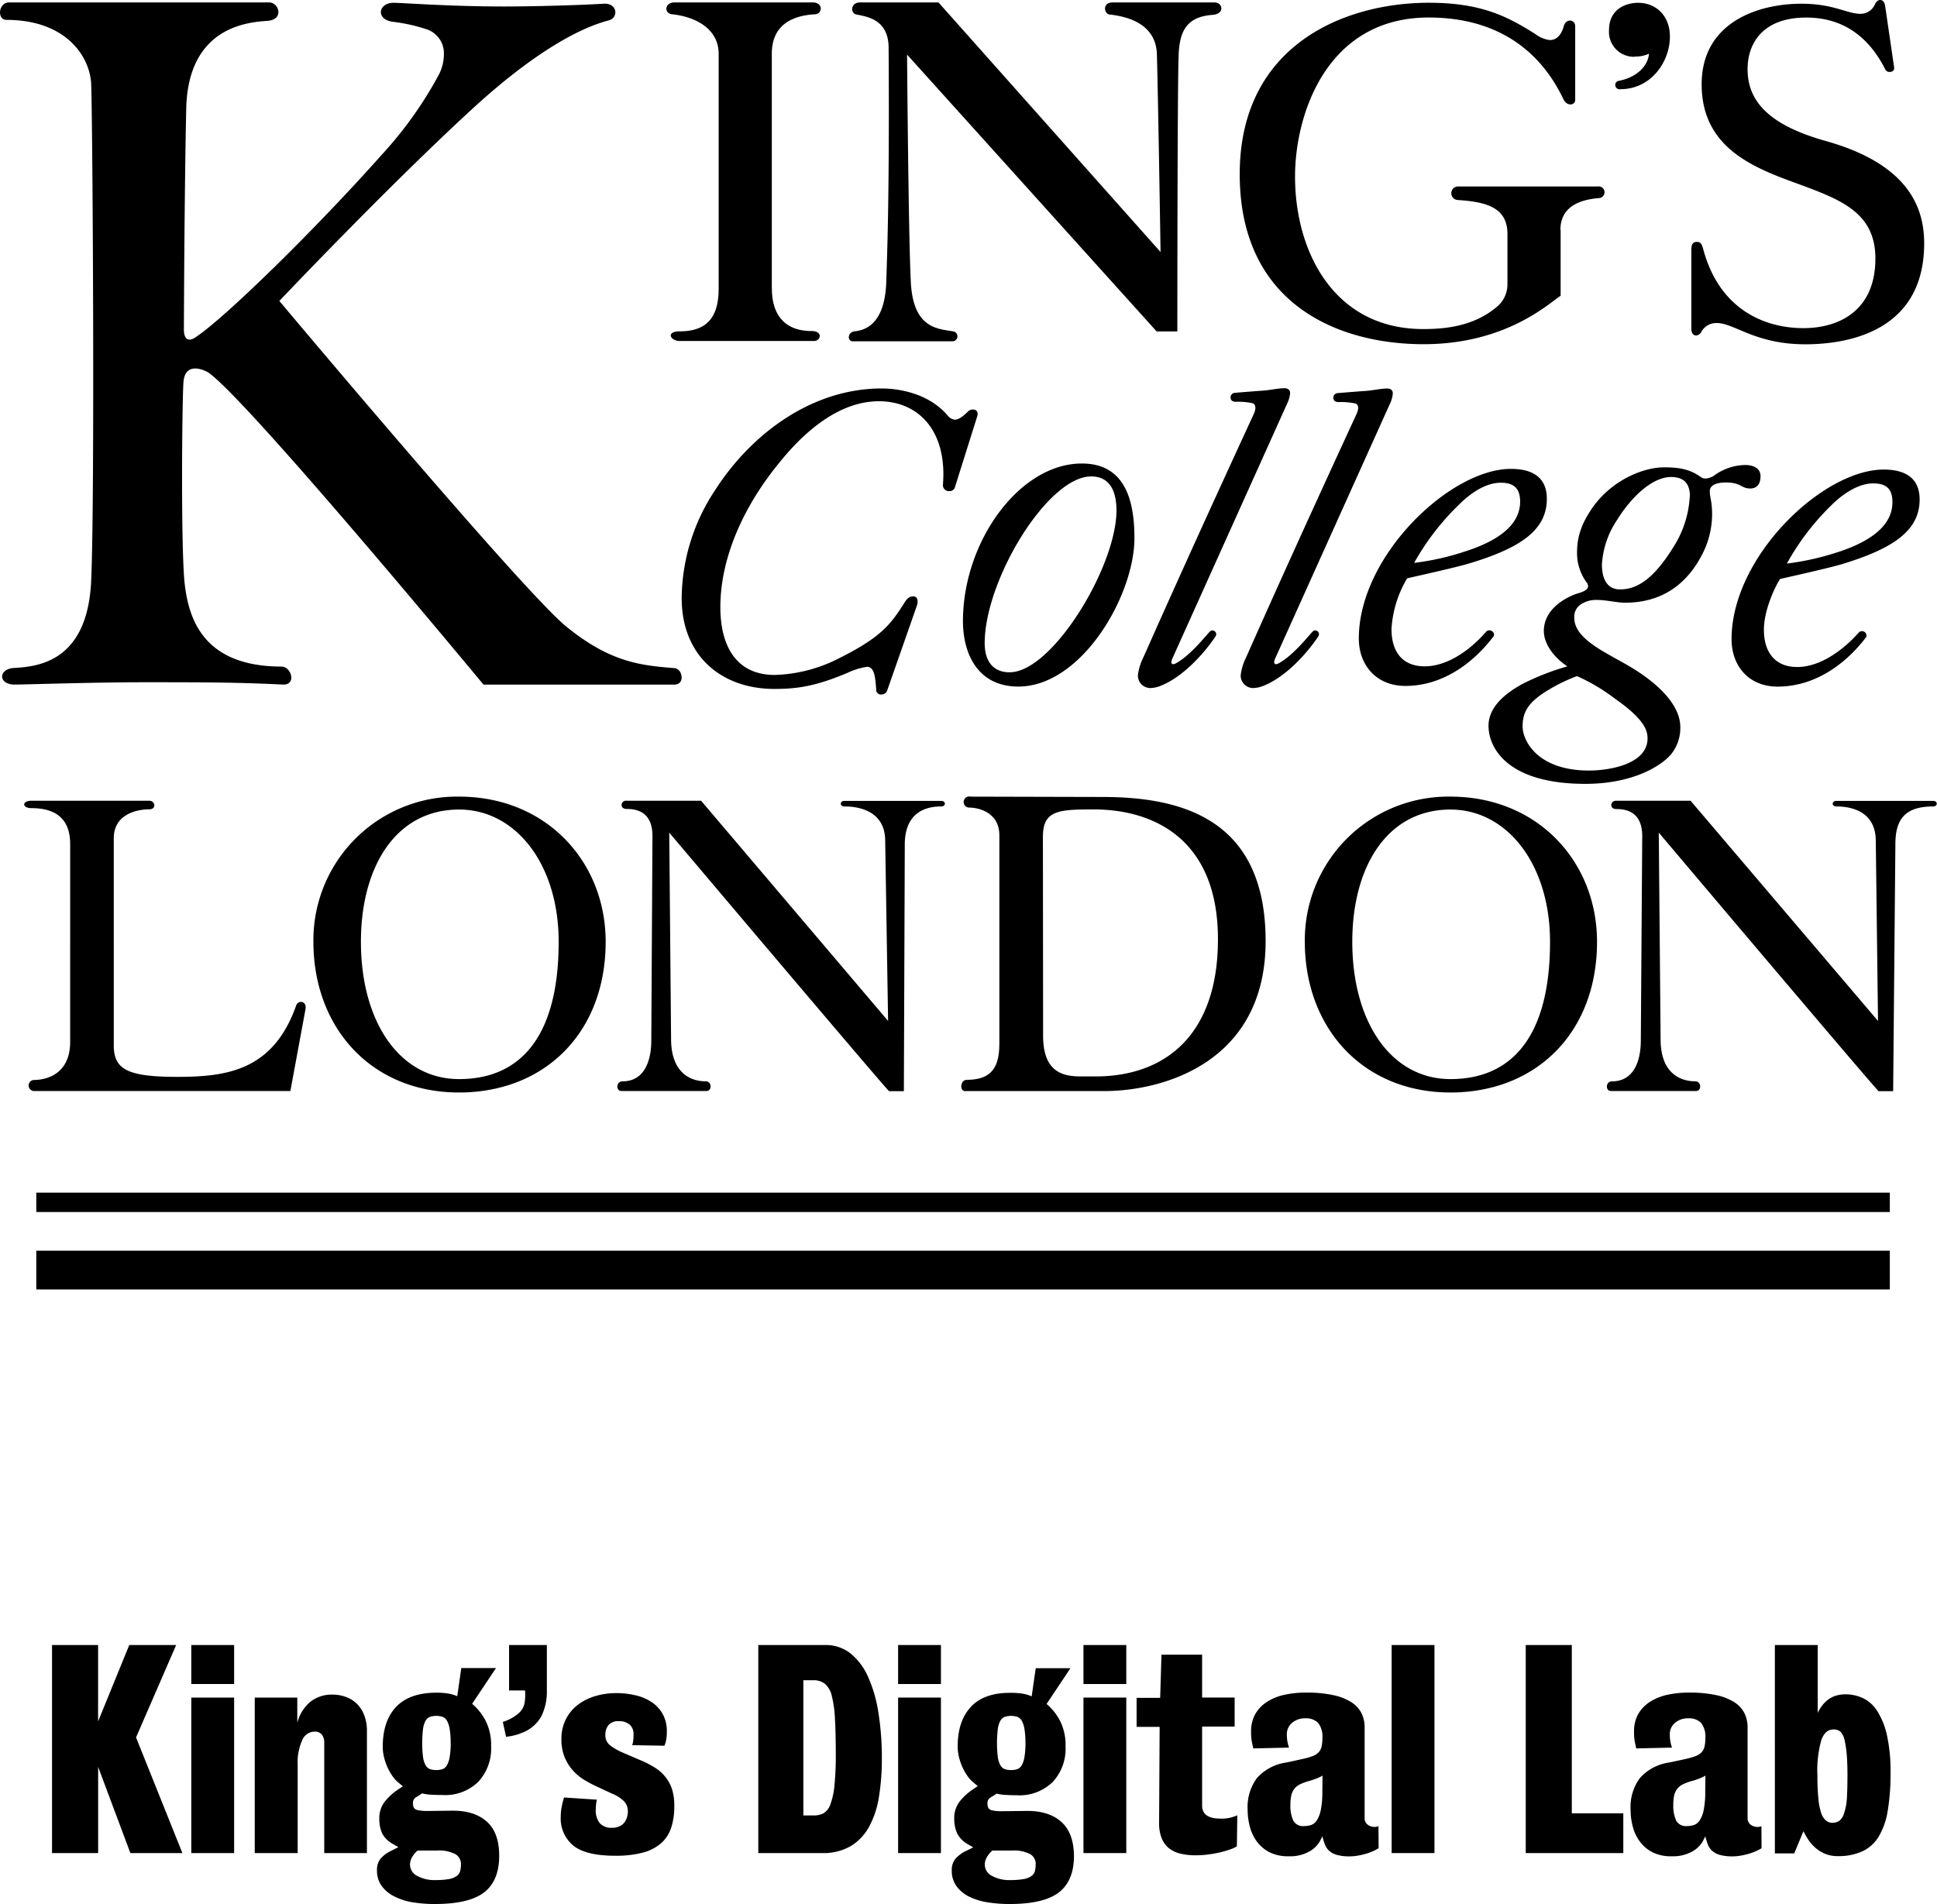 <svg xmlns="http://www.w3.org/2000/svg" viewBox="0 0 400.25 393.53"><title>KCL-KDL-logo-BW</title><path d="M379.81,114.1c5.81-1.9,11.23-5,11.23-10.29,0-2.76-1.23-3.9-4-3.9-3.24,0-6.57,2.47-8.57,4.47a51.67,51.67,0,0,0-9.24,12.1,55.29,55.29,0,0,0,10.57-2.38m5.71,17.71c-4,5.24-10.29,10.1-18.19,10.1-6,0-9.52-4.29-9.52-9.81,0-17.05,18.86-35.05,31.43-35.05,4.29,0,7.43,1.62,7.43,6.19,0,6.67-5.9,10.29-16.28,13.43-3.05.86-9.42,2.28-12.57,3-1.42,2.28-3.33,6.85-3.33,10.47,0,4.86,2.48,7.72,6.86,7.72,5.14,0,10-4,12.76-7.14a.92.92,0,0,1,1.43,1.14m5-117c.47,0,1-.29.85-1L389.52,1.14C389.34.29,389,0,388.48,0c-.29,0-.67.19-1,.77a3.27,3.27,0,0,1-3,2.09c-2.86,0-5.53-2.09-12.28-2.09-8.86,0-20.58,3.8-20.58,16.66s10.29,17.05,19.14,20.29c9.33,3.43,16.76,6,16.76,15.72,0,10.85-7.62,14.38-14.86,14.38-8,0-17.43-3.81-20.76-16.48-.29-1-.54-1.34-1.3-1.34s-1.11.48-1.11,1.62V67.91c0,1,.44,1.43,1,1.43a1.36,1.36,0,0,0,1.07-.76,3.49,3.49,0,0,1,3.21-1.81c3.61,0,7.89,4.39,18.27,4.39,9.14,0,24.56-2.86,24.56-20.86,0-7.15-3-16.29-20.3-21.15-12.28-3.43-16.19-8.57-16.19-14.86,0-5.43,3.24-10.66,12.09-10.66,4.39,0,11.52,1.24,16.29,10.57.29.57.57.67,1,.67m-52.67-3.14a5.14,5.14,0,0,1-5.34-5.53c0-4.28,3.43-5.62,6-5.62,3.62,0,6.58,2.57,6.58,7,0,5-3.72,10.86-10.29,10.86a.88.88,0,0,1-1-.86.83.83,0,0,1,.67-.86c4.48-.86,6.19-3.72,6.29-5.62a6.54,6.54,0,0,1-3,.58m11.43,91a21.55,21.55,0,0,1-3.43,10.47c-4.48,7.24-8,8.67-11,8.67-2.57,0-3.72-2.09-3.72-5.14a18.45,18.45,0,0,1,3.15-9.24c3-4.85,7.33-8.85,11.14-8.85,2.57,0,3.9,1.24,3.9,4.09m-20.86,56.58c-10.57,0-13.72-6.1-13.72-9.14,0-2.86,1.14-4.67,4-6.67a34.86,34.86,0,0,1,7.24-3.71,39.18,39.18,0,0,1,7.72,4.57c5.71,4,6.86,6.29,6.86,8.29,0,5.43-8.09,6.66-12.09,6.66m33.24-58.29c1.14,0,2.19-.57,2.19-2.57,0-1.71-1.62-2.29-3.14-2.29a11.18,11.18,0,0,0-6.2,2c-.57.48-2,1.14-2.86.57-1.81-1.24-3.43-2.09-7.71-2.09s-10.57,2.57-14.57,8c-2.86,4-3.43,6.86-3.43,9.72a10.2,10.2,0,0,0,2,6.09,1.27,1.27,0,0,1,.28.77c0,.66-.85,1.14-2.28,1.52-2.57.86-6.86,3.33-6.86,7.71,0,2.85,2.28,5.62,4.86,7.33a51.1,51.1,0,0,0-9.43,3.71c-3.24,1.81-6.86,4.57-6.86,8.57,0,4.57,3.91,12,20,12,9.43,0,15.33-3.42,17.63-6a8.68,8.68,0,0,0,2-5.71c0-5.15-5.71-10-12-13.43-4-2.29-9.91-5.05-9.91-9.15a3.07,3.07,0,0,1,1.43-2.86,5.76,5.76,0,0,1,3.34-.86c1.81,0,4.1.57,5.71.57,5.14,0,12.1-1.72,16.38-10.86a18.37,18.37,0,0,0,1.62-7.33c0-2.86-.48-3.53-.48-4.85,0-1.14,1.15-1.81,3.34-1.81,3.14,0,3.14,1.24,5,1.24m-58.86,13c5.91-1.9,11.33-5,11.33-10.29,0-2.76-1.33-3.9-4-3.9-3.33,0-6.57,2.47-8.57,4.47a52,52,0,0,0-9.33,12.1,53.88,53.88,0,0,0,10.57-2.38m5.72,17.71c-4,5.24-10.29,10.1-18.1,10.1-6,0-9.62-4.29-9.62-9.81,0-17.05,18.86-35.05,31.42-35.05,4.29,0,7.43,1.62,7.43,6.19,0,6.67-5.81,10.29-16.29,13.43-3,.86-9.43,2.28-12.57,3a23.06,23.06,0,0,0-3.24,10.47c0,4.86,2.38,7.72,6.86,7.72,5.14,0,10-4,12.67-7.14.86-.86,2.19.29,1.43,1.14M280.66,84.2a3.58,3.58,0,0,1-.38,1.43c-7.73,16.76-15.34,33.43-22.77,50.19a11.34,11.34,0,0,0-1.14,3.72,2.58,2.58,0,0,0,2.57,2.67,6.28,6.28,0,0,0,2.38-.57c4.19-1.72,8.57-6.29,11.14-10.19a.78.78,0,0,0-1.14-1c-1,1-4,4.95-7.14,6.67-.57.28-1.14.28-.76-.86l23.81-52.86a5.89,5.89,0,0,0,.57-2.1c0-.67-.48-1-1.14-1-1.14,0-2.48.29-4.19.48-1.42.09-3.9.29-6.09.47a.93.93,0,0,0-.86,1c0,.57.48.85,1,.85a14.82,14.82,0,0,1,3.53.29.79.79,0,0,1,.57.85m41.81-36.7c0-5,4.29-6.31,8-6.6a1.21,1.21,0,1,0-.29-2.4H301.32a1.4,1.4,0,1,0-.06,2.8c5.72.38,10.23,1.47,10.23,7V58.67a6,6,0,0,1-2.33,4.86c-5,4.19-11.4,4.48-15.11,4.48C275.78,68,267.6,52.2,267.6,36.48c0-12.77,6.48-32.86,27.62-32.86,19,0,25.61,12.29,27.9,17,.76,1.43,2.37,1.14,2.37,0V5.43c0-1.43-1.9-1.72-2.37,0s-1.43,2.85-2.86,2.85a6.12,6.12,0,0,1-3-1.24c-5.72-3.61-11.13-6.47-22-6.47C277.78.57,256.17,9.33,256.17,36c0,26.85,20.31,35.14,38,35.14,17.43,0,26.31-8.86,28.31-10V47.5ZM259.42,84.2a3.56,3.56,0,0,1-.38,1.43c-7.72,16.76-15.33,33.43-22.76,50.19a11.23,11.23,0,0,0-1.15,3.72,2.58,2.58,0,0,0,2.57,2.67,6.21,6.21,0,0,0,2.38-.57c4.19-1.72,8.57-6.29,11.14-10.19a.78.78,0,0,0-1.14-1c-1,1-4,4.95-7.14,6.67-.57.28-1.15.28-.76-.86L266,83.34a5.8,5.8,0,0,0,.58-2.1c0-.67-.48-1-1.15-1-1.14,0-2.48.29-4.19.48-1.43.09-3.9.29-6.1.47a.93.93,0,0,0-.86,1c0,.57.48.85,1,.85a14.75,14.75,0,0,1,3.52.29.79.79,0,0,1,.57.85m-33.9,14.29c-9,0-22,21.43-22,34.48,0,3.43,1.52,6,5.15,6,8.85,0,22.08-21.9,22.08-33.43,0-3.43-1-7.05-5.24-7.05m-1.91-2.67c9.14,0,10.86,8,10.86,15.43,0,11.81-10.86,30.67-24,30.67-8.29,0-11.43-6.67-11.43-13.53,0-16.48,11.71-32.57,24.55-32.57M177.72.5c-2,0-2,2.18-.86,2.47,2.19.47,6.76.95,6.76,6.94.09,14.19.09,32.81-.48,48-.1,5.43-1.72,10-6.38,10.55-1.71.1-1.71,2.08-.57,2.08h20.57a1,1,0,0,0,.1-2.06c-3.14-.57-8.29-.56-8.67-10.55-.48-9.72-.76-46.65-.76-46.65L239,68.5h4.28s0-53.54.29-57.63c.28-4.76,1.9-7.42,7-7.8,2.58-.19,2.1-2.57.38-2.57h-21C227.62.5,228.19,3,229.33,3c2.29.29,9.43,1.23,9.72,8.09.28,10,.76,41,.76,41L193.92.5Zm18.48,101a1.12,1.12,0,0,0,1.14-.86l4.58-14.57c.28-.86-.1-1.43-.86-1.43a1.36,1.36,0,0,0-1,.38c-.86.86-1.9,1.72-2.76,1.72A2.23,2.23,0,0,1,196,86.1c-4.09-5-10.66-5.81-13.81-5.81-14.57,0-27.14,9.53-34.57,21.24a40.81,40.81,0,0,0-6.76,22.1c0,12,8.29,18.76,19.14,18.76,4.86,0,8.57-.57,15.14-3.33a14.34,14.34,0,0,1,4-1.24c1.62,0,1.72,2.38,1.91,4.58a1,1,0,0,0,1.14,1.14,1.24,1.24,0,0,0,1.14-.85l6.1-17.43c.48-1.43-.1-2-.67-2-.85,0-1.33.38-2,1.52-2.77,4.29-4.67,7.05-14.29,11.72a30.78,30.78,0,0,1-12.38,3c-8.1,0-11.24-6.19-11.24-14,0-10.29,4.86-21,12.29-30,4.76-5.91,12-12.57,20.47-12.57,8.1,0,14.1,6,13.24,17.15a1.23,1.23,0,0,0,1.33,1.42m-36.7-42V11.14c0-6,4.21-7.89,8.78-8.18C170,3,170.2.5,167.92.5H139.34c-2,0-2.27,2.37-.28,2.47,4.29.47,9.44,2.75,9.44,8.18V59.62c0,5.43-2,8.86-8,8.86-3,0-2,2,0,2h27.7c1.43,0,1.89-2.06-.49-2.06-6,0-8.21-3.89-8.21-8.74M91.72,11.34A5.23,5.23,0,0,0,88,6a36.63,36.63,0,0,0-7-1.52c-3.43-.57-2.76-3.9.29-3.9,2,0,11.52.76,22.86.76,6.58,0,16-.29,20.57-.57,2.86-.19,3.14,2.85,1.14,3.42S114.48,7,97.62,22.48c-17.43,16-39.9,39.72-39.9,39.72s50.47,60.19,59.33,67.33c9.14,7.43,15.43,8,22.29,8.56,1.72.09,2.29,3.41,0,3.41H99.91S51.05,82.47,43.05,77c-1.42-.86-4.86-2-5.14,2-.29,3.72-.57,35.06.28,41.91s3.72,16.86,20,16.86c2,0,3.14,3.82.29,3.72-9.62-.48-16.86-.48-28.77-.48-10.29,0-24.67.48-26.67.48-3.42,0-3.42-3.14-.29-3.42,4.57-.29,15.43-.86,16.1-18.29.76-18,.29-93.82,0-102.1C18.77,12,13.91,4.11,1.34,4.11-.66,4.11-.37.5,1.91.5H55.62c2,0,3.15,3.51-.28,3.8s-16.48.76-16.86,18.18S38,67,38,68.15c0,1.43.57,2.88,2.57,1.45C46.77,65.41,65.15,47.42,78.87,32A81.07,81.07,0,0,0,90.58,15.62a9.18,9.18,0,0,0,1.14-4.28" transform="translate(0)"/><path d="M333.9,165.5c-1.14,0-1.43,1.72.1,1.72,1.71,0,5.34.33,5.34,5.57L339.05,215c0,4.57-1.62,8.49-5.91,8.49-1.42,0-1.42,2-.28,2h17.62c1.14,0,1.14-2-.2-2-2.57,0-7.05-1.22-7.14-8.45l-.38-42.95s45.15,53.44,45.43,53.44h3l.46-51c0-5,1.8-7.85,7.8-7.85,1,0,1-1.15,0-1.15h-20c-1,0-1,1.15,0,1.15,2,0,8.06.38,8.15,7l.46,37.33L349.33,165.5Zm-54.47,29.15c0-15.43,7.15-27.33,20.29-27.33,11.71,0,20.57,11.33,20.57,27.33,0,19.72-8,28.38-20.57,28.38-12.29,0-20.29-11.81-20.29-28.38m20.29,31.15c17.62,0,30.28-12.29,30.28-31.15,0-16.57-12.29-30-30.28-30a29.65,29.65,0,0,0-30.1,30c0,17.71,11.9,31.15,30.1,31.15M215.5,173c0-5.43,3-5.71,10.43-5.71,12.85,0,25.74,6.45,25.74,26.83,0,19.81-10.92,28.36-25.3,28.36h-3c-3.8,0-7.83-.9-7.83-8.43Zm-15.11-8.38a1.15,1.15,0,1,0-.23,2.29c2.28,0,6.34,1.14,6.34,5.71v43c0,4.57-1.29,7.56-6.72,7.56-1.34,0-1.58,2.33-.34,2.33H228.1c12.57,0,33.42-6.14,33.42-31,0-25.14-17.15-29.79-33.72-29.79l-27.41-.07Zm-71,.86c-1.14,0-1.43,1.72.1,1.72,1.72,0,5.33.33,5.33,5.57L134.58,215c0,4.57-1.62,8.49-5.9,8.49-1.43,0-1.43,2-.29,2H146c1.14,0,1.14-2-.19-2-2.57,0-7-1.22-7.14-8.45l-.38-42.95s45.15,53.44,45.43,53.44h3.05l.19-51c0-5,2.53-7.85,7.53-7.85,1,0,1-1.15,0-1.15h-20c-1,0-1,1.15,0,1.15,2,0,8.33.38,8.42,7l.6,37.33L144.87,165.5H129.44ZM74.58,194.65c0-15.43,7.15-27.33,20.29-27.33,11.72,0,20.57,11.33,20.57,27.33,0,19.72-8,28.38-20.57,28.38-12.28,0-20.29-11.81-20.29-28.38M94.86,225.8c17.62,0,30.29-12.29,30.29-31.15,0-16.57-12.28-30-30.29-30a29.66,29.66,0,0,0-30.1,30c0,17.71,11.91,31.15,30.1,31.15M390.5,258.5H7.5v8h383v-8Zm0-12H7.5v4h383v-4Zm-384-81H30.86c1.24,0,1.51,1.77,0,1.77-2.38,0-7.35.9-7.35,6V216c0,4.86,2.49,6.57,13.06,6.57,10.19,0,19.87-1.24,24.63-14.76.38-1.14,2.22-1,1.93.76L60,225.5H7.15a1.15,1.15,0,0,1-.28-2.28c3.43,0,7.63-1.72,7.63-7.9V174.46c0-5.24-3-7.43-8-7.43-2,0-2-1.53,0-1.53" transform="translate(0)"/><path d="M26.94,383l-6.66-17.81V383H10.75V340h9.52v15.79L26.71,340H36.4l-8.29,19.1L37.69,383Z" transform="translate(0)"/><path d="M39.53,348.06V340h8.85v8.06Zm0,34.94V350.86h8.85V383Z" transform="translate(0)"/><path d="M67,383V360.26a2.79,2.79,0,0,0-.48-1.74,1.89,1.89,0,0,0-1.6-.62,2.79,2.79,0,0,0-2.49,1.82,11.07,11.07,0,0,0-.92,5V383H52.64V350.86h8.79v5.21a8.4,8.4,0,0,1,2.63-4.28,7.1,7.1,0,0,1,4.7-1.54,8,8,0,0,1,2.63.45,6.28,6.28,0,0,1,2.27,1.37,6.67,6.67,0,0,1,1.57,2.35,8.87,8.87,0,0,1,.59,3.39V383Z" transform="translate(0)"/><path d="M103.15,383.56q0,5.15-3.11,7.56t-10.22,2.41a28.92,28.92,0,0,1-4.45-.34A13.23,13.23,0,0,1,81.56,392a7.26,7.26,0,0,1-2.66-2.16,5.35,5.35,0,0,1-1-3.3,3.61,3.61,0,0,1,.76-2.41,6.86,6.86,0,0,1,2.21-1.62l1.46-.73-1.06-.62A5.36,5.36,0,0,1,79,379a7.07,7.07,0,0,1-.62-3.08,5.52,5.52,0,0,1,1.2-3.64,11.94,11.94,0,0,1,2.66-2.41l1-.67-1-.84a6.44,6.44,0,0,1-1.23-1.4,11.19,11.19,0,0,1-1-1.82,12.46,12.46,0,0,1-.67-2,9.21,9.21,0,0,1-.25-2.13q0-5.26,2.72-8.18T90,349.85a16.15,16.15,0,0,1,2.6.17,8.12,8.12,0,0,1,1.88.56l.84-5.82h7.17l-4.93,7.39a11.57,11.57,0,0,1,2.77,3.47,11.12,11.12,0,0,1,1.15,5.32,10.09,10.09,0,0,1-2.66,7.34A9.78,9.78,0,0,1,91.45,371q-1,0-2.21-.06a8.82,8.82,0,0,1-2-.28q-.67.45-1.29.81a1.34,1.34,0,0,0-.62,1.26q0,1.18.9,1.37a8.6,8.6,0,0,0,1.85.2l5.32-.06q4.59-.05,7.17,2.24T103.15,383.56Zm-7.9,1.68a2.35,2.35,0,0,0-1.12-2,7.39,7.39,0,0,0-3.92-.76H86.29a5,5,0,0,0-1.09,1.29,3.09,3.09,0,0,0-.48,1.62,2.62,2.62,0,0,0,1.48,2.32,7.28,7.28,0,0,0,3.72.87,16,16,0,0,0,2.8-.2,3.91,3.91,0,0,0,1.62-.62,1.91,1.91,0,0,0,.73-1A5.59,5.59,0,0,0,95.25,385.24Zm-2.13-25a17,17,0,0,0-.2-2.88,5.24,5.24,0,0,0-.56-1.71,1.76,1.76,0,0,0-.92-.81,4.35,4.35,0,0,0-2.58,0,1.76,1.76,0,0,0-.92.81,4.85,4.85,0,0,0-.53,1.71,24.84,24.84,0,0,0,0,5.77,4.84,4.84,0,0,0,.53,1.71,1.75,1.75,0,0,0,.92.81,4.35,4.35,0,0,0,2.58,0,1.76,1.76,0,0,0,.92-.81,5.23,5.23,0,0,0,.56-1.71A17,17,0,0,0,93.13,360.21Z" transform="translate(0)"/><path d="M113,349.4a11.6,11.6,0,0,1-1.12,5.29,7.57,7.57,0,0,1-4,3.44,10.22,10.22,0,0,1-1.57.53,13.78,13.78,0,0,1-1.74.31l-.67-3.08a9,9,0,0,0,3.14-1.68,3.71,3.71,0,0,0,1.34-2.16,10.29,10.29,0,0,0,.11-2.66h-3.3V340H113Z" transform="translate(0)"/><path d="M139.33,373.31a14.09,14.09,0,0,1-.64,4.45,7.3,7.3,0,0,1-2.1,3.22,9.4,9.4,0,0,1-3.78,1.93,21.86,21.86,0,0,1-5.74.64q-5.94,0-8.57-2.07a7.23,7.23,0,0,1-2.63-6,10.78,10.78,0,0,1,.2-2.07,17.5,17.5,0,0,1,.48-1.9l6.78.45a10,10,0,0,0-.22,2.07,4.21,4.21,0,0,0,.78,2.74,3.15,3.15,0,0,0,2.58,1,3.33,3.33,0,0,0,1.65-.36,2.82,2.82,0,0,0,1-.87,3.36,3.36,0,0,0,.48-1.09,4.58,4.58,0,0,0,.14-1,3.06,3.06,0,0,0-.76-2.13,7.48,7.48,0,0,0-2.55-1.62l-3.47-1.62a25.5,25.5,0,0,1-2.27-1.23,10.29,10.29,0,0,1-2.24-1.85,9.68,9.68,0,0,1-1.74-2.72,9.51,9.51,0,0,1-.7-3.84,8.84,8.84,0,0,1,.9-4.06,8.61,8.61,0,0,1,2.46-3,11.15,11.15,0,0,1,3.61-1.82,15,15,0,0,1,4.34-.62,17.15,17.15,0,0,1,4.12.48,9.87,9.87,0,0,1,3.33,1.46,7.18,7.18,0,0,1,2.21,2.46,7.31,7.31,0,0,1,.81,3.56,9.7,9.7,0,0,1-.11,1.57,6.13,6.13,0,0,1-.39,1.34l-6.66-.11a4.91,4.91,0,0,0,.22-1,11.42,11.42,0,0,0,.06-1.26,2.55,2.55,0,0,0-.81-2,3.28,3.28,0,0,0-2.21-.7,2.66,2.66,0,0,0-2.13.78,3.07,3.07,0,0,0-.67,2.07,2.59,2.59,0,0,0,1,2.16,12.19,12.19,0,0,0,2.58,1.48l4.31,1.85a20.32,20.32,0,0,1,2.52,1.37,8.69,8.69,0,0,1,2,1.82,8.12,8.12,0,0,1,1.37,2.55A11.3,11.3,0,0,1,139.33,373.31Z" transform="translate(0)"/><path d="M182.22,363.51a48,48,0,0,1-.59,7.81,19.28,19.28,0,0,1-2,6.16,10.66,10.66,0,0,1-3.81,4.06,11.24,11.24,0,0,1-6,1.46H156.69V340h13.83a8.2,8.2,0,0,1,5.15,1.68,12.72,12.72,0,0,1,3.64,4.76,28.44,28.44,0,0,1,2.18,7.42A58.72,58.72,0,0,1,182.22,363.51Zm-9.52-1q0-4.31-.17-7.25a24.07,24.07,0,0,0-.64-4.7,4.77,4.77,0,0,0-1.4-2.52,3.73,3.73,0,0,0-2.44-.76H166v27.94h2.18a4.22,4.22,0,0,0,2-.45,3.4,3.4,0,0,0,1.4-1.82,15.14,15.14,0,0,0,.84-3.86A61.56,61.56,0,0,0,172.7,362.5Z" transform="translate(0)"/><path d="M185.58,348.06V340h8.85v8.06Zm0,34.94V350.86h8.85V383Z" transform="translate(0)"/><path d="M221.92,383.56q0,5.15-3.11,7.56t-10.22,2.41a28.92,28.92,0,0,1-4.45-.34,13.23,13.23,0,0,1-3.81-1.15,7.26,7.26,0,0,1-2.66-2.16,5.35,5.35,0,0,1-1-3.3,3.61,3.61,0,0,1,.76-2.41,6.86,6.86,0,0,1,2.21-1.62l1.46-.73-1.06-.62a5.36,5.36,0,0,1-2.24-2.24,7.07,7.07,0,0,1-.62-3.08,5.52,5.52,0,0,1,1.2-3.64,11.93,11.93,0,0,1,2.66-2.41l1-.67-1-.84a6.44,6.44,0,0,1-1.23-1.4,11.19,11.19,0,0,1-1-1.82,12.46,12.46,0,0,1-.67-2,9.21,9.21,0,0,1-.25-2.13q0-5.26,2.72-8.18t8.09-2.91a16.16,16.16,0,0,1,2.6.17,8.12,8.12,0,0,1,1.88.56l.84-5.82h7.17l-4.93,7.39a11.57,11.57,0,0,1,2.77,3.47,11.12,11.12,0,0,1,1.15,5.32,10.09,10.09,0,0,1-2.66,7.34,9.78,9.78,0,0,1-7.36,2.74q-1,0-2.21-.06a8.83,8.83,0,0,1-2-.28q-.67.45-1.29.81a1.34,1.34,0,0,0-.62,1.26q0,1.18.9,1.37a8.61,8.61,0,0,0,1.85.2l5.32-.06q4.59-.05,7.17,2.24T221.92,383.56Zm-7.9,1.68a2.35,2.35,0,0,0-1.12-2,7.39,7.39,0,0,0-3.92-.76h-3.92a5,5,0,0,0-1.09,1.29,3.09,3.09,0,0,0-.48,1.62,2.61,2.61,0,0,0,1.48,2.32,7.28,7.28,0,0,0,3.72.87,16,16,0,0,0,2.8-.2,3.9,3.9,0,0,0,1.62-.62,1.91,1.91,0,0,0,.73-1A5.61,5.61,0,0,0,214,385.24Zm-2.13-25a17.06,17.06,0,0,0-.2-2.88,5.24,5.24,0,0,0-.56-1.71,1.76,1.76,0,0,0-.92-.81,4.35,4.35,0,0,0-2.58,0,1.76,1.76,0,0,0-.92.81,4.85,4.85,0,0,0-.53,1.71,24.84,24.84,0,0,0,0,5.77,4.84,4.84,0,0,0,.53,1.71,1.75,1.75,0,0,0,.92.81,4.35,4.35,0,0,0,2.58,0,1.75,1.75,0,0,0,.92-.81,5.23,5.23,0,0,0,.56-1.71A17,17,0,0,0,211.9,360.21Z" transform="translate(0)"/><path d="M223.88,348.06V340h8.85v8.06Zm0,34.94V350.86h8.85V383Z" transform="translate(0)"/><path d="M255.58,381.6a5.84,5.84,0,0,1-1.32.62,19,19,0,0,1-2.1.62,23.89,23.89,0,0,1-2.49.45,20.66,20.66,0,0,1-2.6.17,13.48,13.48,0,0,1-3.14-.34,6,6,0,0,1-2.38-1.12,5.06,5.06,0,0,1-1.51-2.07,8.39,8.39,0,0,1-.53-3.19l.11-19.82h-4.76v-6h4.87L240,342h8.4v8.85h6.72v6h-6.72v16.24a2.74,2.74,0,0,0,.36,1.51,2.29,2.29,0,0,0,1,.84,4.11,4.11,0,0,0,1.29.36,11.59,11.59,0,0,0,1.37.08,7.33,7.33,0,0,0,1.82-.2,10.69,10.69,0,0,0,1.43-.48Z" transform="translate(0)"/><path d="M284.87,382a8.3,8.3,0,0,1-1,.53,10.92,10.92,0,0,1-1.46.56,14.87,14.87,0,0,1-1.74.42,9.84,9.84,0,0,1-1.76.17,9.54,9.54,0,0,1-2.69-.31,4,4,0,0,1-1.6-.87,3.44,3.44,0,0,1-.87-1.32,15.35,15.35,0,0,1-.5-1.65l-.5,1a5.69,5.69,0,0,1-2.18,2.13,8.1,8.1,0,0,1-4.31,1,8.41,8.41,0,0,1-3.95-.84,7.51,7.51,0,0,1-2.6-2.21,8.94,8.94,0,0,1-1.46-3.11,14,14,0,0,1-.45-3.53,10.09,10.09,0,0,1,1.9-6.44,9.94,9.94,0,0,1,6.1-3.25l3.36-.73a14,14,0,0,0,2.07-.59,3.34,3.34,0,0,0,1.23-.78,2.55,2.55,0,0,0,.62-1.18,7.46,7.46,0,0,0,.17-1.71,4.58,4.58,0,0,0-.9-3.22,3.5,3.5,0,0,0-2.63-.92,4.06,4.06,0,0,0-2.72.92,3,3,0,0,0-1.09,2.38,8.19,8.19,0,0,0,.11,1.46,9.33,9.33,0,0,0,.34,1.29l-7.39.17q-.22-1-.34-1.62a11.77,11.77,0,0,1-.11-1.85,7.13,7.13,0,0,1,.9-3.7,7.4,7.4,0,0,1,2.44-2.49,11,11,0,0,1,3.58-1.43,20.56,20.56,0,0,1,4.4-.45,25.92,25.92,0,0,1,5.68.53,11.34,11.34,0,0,1,3.75,1.48,5.82,5.82,0,0,1,2.07,2.27,6.61,6.61,0,0,1,.64,2.94v18.7a1.63,1.63,0,0,0,.62,1.37,2.31,2.31,0,0,0,1.46.48,2,2,0,0,0,.78-.17Zm-11.59-15a11.34,11.34,0,0,1-1.34.62,14,14,0,0,1-1.34.45,11.6,11.6,0,0,0-2,.73,3.33,3.33,0,0,0-1.2,1,3.4,3.4,0,0,0-.59,1.34,9,9,0,0,0-.17,1.85,7.34,7.34,0,0,0,.59,3.28,2.25,2.25,0,0,0,2.21,1.15,4.84,4.84,0,0,0,1.48-.22,2.33,2.33,0,0,0,1.2-1,6.12,6.12,0,0,0,.81-2.16,18.63,18.63,0,0,0,.31-3.78Z" transform="translate(0)"/><path d="M287.56,383V340h8.85v43Z" transform="translate(0)"/><path d="M315.27,383V340h9.52v34.78h10.64V383Z" transform="translate(0)"/><path d="M364,382a8.3,8.3,0,0,1-1,.53,10.92,10.92,0,0,1-1.46.56,14.87,14.87,0,0,1-1.74.42,9.84,9.84,0,0,1-1.76.17,9.54,9.54,0,0,1-2.69-.31,4,4,0,0,1-1.6-.87,3.44,3.44,0,0,1-.87-1.32,15.35,15.35,0,0,1-.5-1.65l-.5,1a5.69,5.69,0,0,1-2.18,2.13,8.1,8.1,0,0,1-4.31,1,8.41,8.41,0,0,1-3.95-.84,7.51,7.51,0,0,1-2.6-2.21,8.94,8.94,0,0,1-1.46-3.11,14,14,0,0,1-.45-3.53,10.09,10.09,0,0,1,1.9-6.44,9.94,9.94,0,0,1,6.1-3.25l3.36-.73a14,14,0,0,0,2.07-.59,3.34,3.34,0,0,0,1.23-.78,2.55,2.55,0,0,0,.62-1.18,7.46,7.46,0,0,0,.17-1.71,4.58,4.58,0,0,0-.9-3.22,3.5,3.5,0,0,0-2.63-.92,4.06,4.06,0,0,0-2.72.92,3,3,0,0,0-1.09,2.38,8.19,8.19,0,0,0,.11,1.46,9.33,9.33,0,0,0,.34,1.29l-7.39.17q-.22-1-.34-1.62a11.77,11.77,0,0,1-.11-1.85,7.13,7.13,0,0,1,.9-3.7,7.4,7.4,0,0,1,2.44-2.49,11,11,0,0,1,3.58-1.43,20.56,20.56,0,0,1,4.4-.45,25.92,25.92,0,0,1,5.68.53,11.34,11.34,0,0,1,3.75,1.48,5.82,5.82,0,0,1,2.07,2.27,6.61,6.61,0,0,1,.64,2.94v18.7a1.63,1.63,0,0,0,.62,1.37,2.31,2.31,0,0,0,1.46.48,2,2,0,0,0,.78-.17ZM352.4,367a11.34,11.34,0,0,1-1.34.62,14,14,0,0,1-1.34.45,11.6,11.6,0,0,0-2,.73,3.33,3.33,0,0,0-1.2,1,3.4,3.4,0,0,0-.59,1.34,9,9,0,0,0-.17,1.85,7.34,7.34,0,0,0,.59,3.28,2.25,2.25,0,0,0,2.21,1.15,4.84,4.84,0,0,0,1.48-.22,2.33,2.33,0,0,0,1.2-1,6.12,6.12,0,0,0,.81-2.16,18.63,18.63,0,0,0,.31-3.78Z" transform="translate(0)"/><path d="M390.65,366.31a46,46,0,0,1-.59,8,14.91,14.91,0,0,1-1.88,5.32,7.79,7.79,0,0,1-3.33,3,11.84,11.84,0,0,1-5,1,6.87,6.87,0,0,1-2.77-.5,7.36,7.36,0,0,1-2-1.26,8.48,8.48,0,0,1-1.43-1.65q-.59-.9-1-1.74l-1.9,4.59h-4V340h8.85V354a10.36,10.36,0,0,1,.81-1.34,6.48,6.48,0,0,1,1.15-1.23,5.24,5.24,0,0,1,1.62-.9,6.92,6.92,0,0,1,2.3-.34A8.51,8.51,0,0,1,385,351a7.14,7.14,0,0,1,2.91,2.66,15.62,15.62,0,0,1,2,5A34.11,34.11,0,0,1,390.65,366.31Zm-8.9.73q0-2.52-.14-4.23a23.26,23.26,0,0,0-.42-3,3.72,3.72,0,0,0-.87-1.88,2.15,2.15,0,0,0-1.48-.48q-1.68,0-2.49,2.18a23.5,23.5,0,0,0-.81,7.39,46.92,46.92,0,0,0,.2,4.73,13.12,13.12,0,0,0,.59,3,3.4,3.4,0,0,0,1,1.54,2,2,0,0,0,1.29.45,2.55,2.55,0,0,0,1.37-.36,2.84,2.84,0,0,0,1-1.43,11.61,11.61,0,0,0,.62-3Q381.74,370.06,381.75,367Z" transform="translate(0)"/></svg>